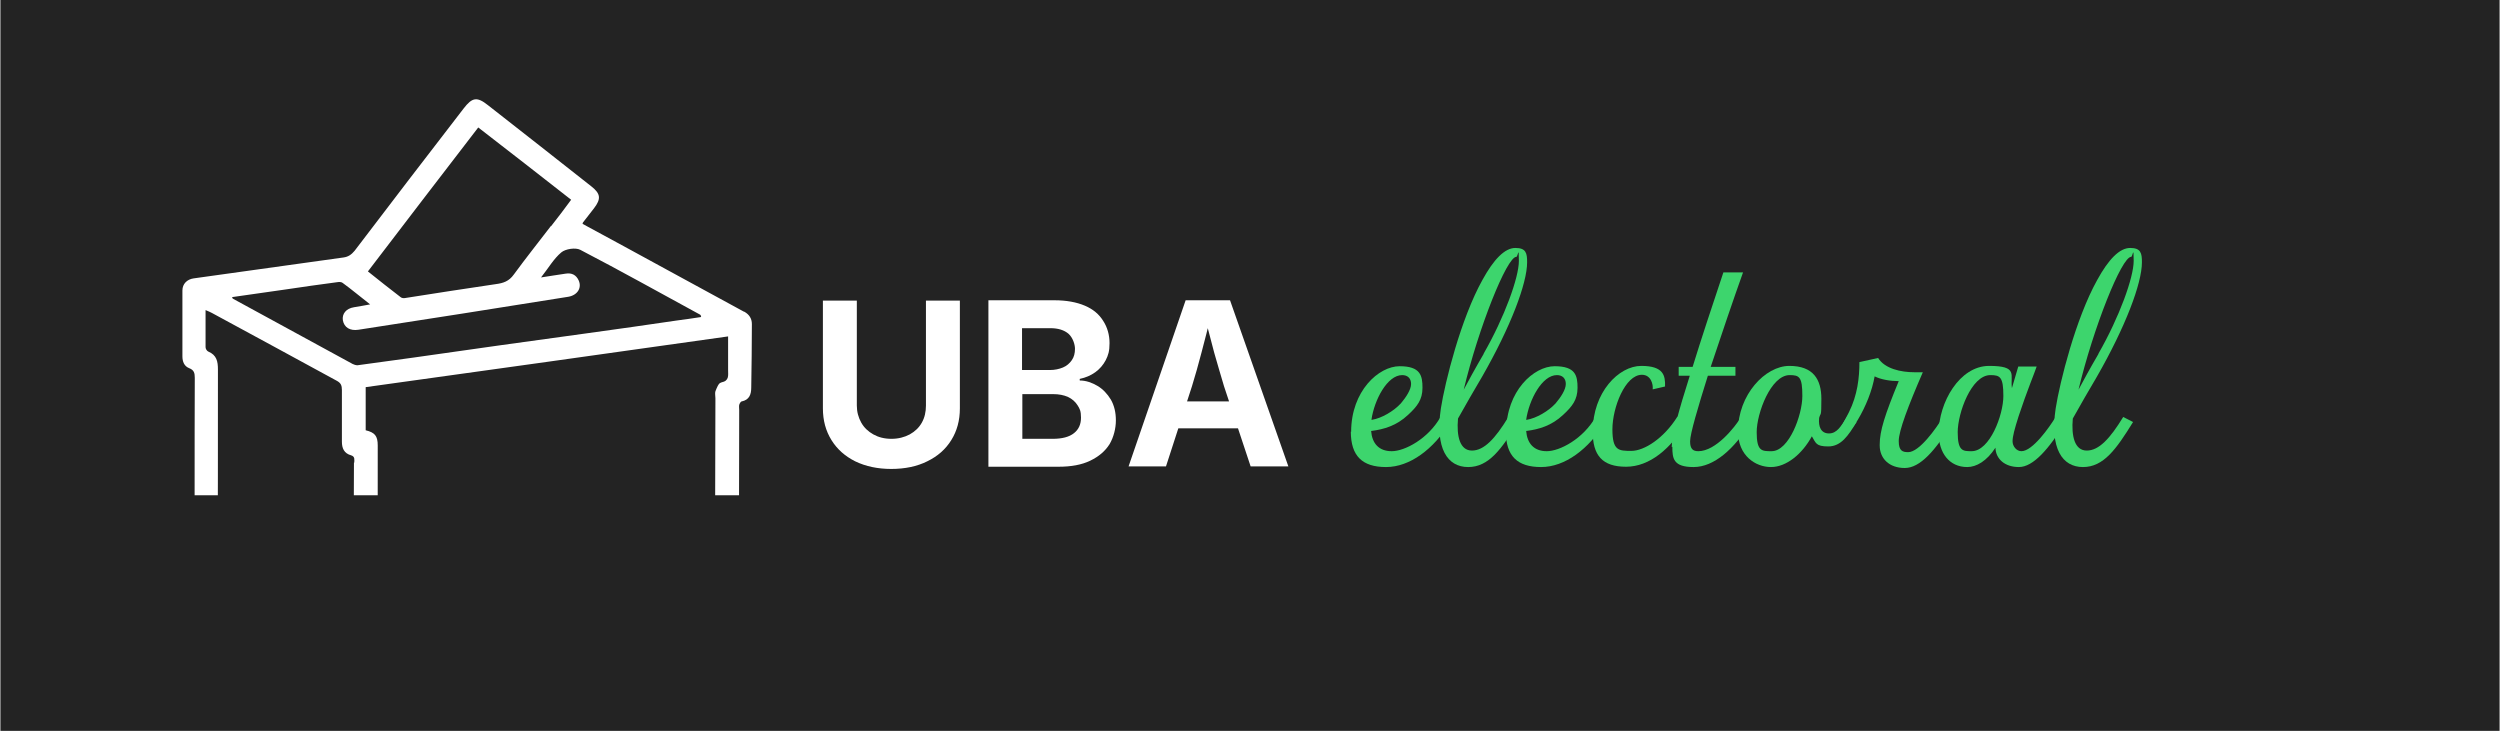<?xml version="1.0" encoding="UTF-8"?>
<svg xmlns="http://www.w3.org/2000/svg" width="278.1mm" height="81.3mm" version="1.1" viewBox="0 0 788.2 230.5">
  <defs>
    <style>
      .cls-1 {
        fill: #fff;
      }

      .cls-2 {
        fill: #232323;
      }

      .cls-3 {
        fill: #3dd56d;
      }
    </style>
  </defs>
  <!-- Generator: Adobe Illustrator 28.6.0, SVG Export Plug-In . SVG Version: 1.2.0 Build 709)  -->
  <g>
    <g id="Capa_1">
      <rect class="cls-2" width="788.2" height="230.5"/>
      <path class="cls-1" d="M234.6,98.3c1.6.9,2.4,2.2,2.4,3.9,0,6.7-.1,13.3-.2,20,0,2.2-.6,3.9-3,4.4-.3,0-.7.7-.8,1.1-.1.5,0,1.1,0,1.6,0,23-.1,45.9-.2,68.9,0,4.3-.9,5.1-5.1,5.7-17,2.4-33.9,4.8-50.9,7.2-16.7,2.4-33.4,4.7-50.1,7.1-3.4.5-6.8,1.1-10.3,1.4-1.1.1-2.5,0-3.5-.6-16.1-8.7-32.2-17.6-48.4-26.3-2.4-1.3-3.3-2.9-3.3-5.7.1-22.6,0-45.2.1-67.8,0-1.5-.2-2.5-1.8-3.1-1.5-.6-2.1-2-2.1-3.7,0-6.9,0-13.8,0-20.8,0-2.1,1.5-3.5,3.5-3.8,15.8-2.2,31.5-4.4,47.3-6.6,1.5-.2,2.5-.9,3.5-2.1,11.4-15,22.9-30,34.4-44.9,2.7-3.5,4.2-3.8,7.7-1,10.9,8.5,21.8,17.1,32.6,25.6,2.9,2.3,3.1,3.9.8,6.9-1.2,1.5-2.3,3-3.5,4.5,0,0,0,.1-.1.4,8.8,4.8,17.6,9.5,26.3,14.3,8.2,4.5,16.4,8.9,24.6,13.4ZM227.4,120.6c2.5-.5,2.1-2.2,2.1-3.9,0-3.5,0-7,0-10.6-38.2,5.4-76.1,10.7-114.3,16v13.6c2.9.7,3.8,1.8,3.8,4.8,0,22.8,0,45.6-.1,68.4v2.6c.7,0,1.1,0,1.5,0,8.2-1.2,16.5-2.3,24.7-3.5,26-3.7,51.9-7.3,77.9-10.9,1.9-.3,2.4-.8,2.4-2.7,0-22.9,0-45.9.1-68.8,0-.7-.2-1.6,0-2.2.4-1,1-2.6,1.7-2.7ZM221,99.7c-.2-.3-.3-.5-.4-.5-12.5-6.8-25-13.8-37.7-20.4-1.5-.8-4.7-.3-6,.8-2.4,2-4.1,5-6.4,7.9,2.9-.5,5.4-.8,7.8-1.2,1.9-.3,3.3.4,4.1,2.2,1,2.3-.4,4.6-3.3,5.1-11.1,1.8-22.3,3.5-33.4,5.3-10.9,1.7-21.9,3.4-32.8,5.1-2.6.4-4.5-.7-4.9-3-.3-2,1-3.7,3.5-4.1,1.6-.3,3.2-.5,5.1-.9-3.1-2.4-5.8-4.7-8.7-6.8-.4-.3-1.1-.3-1.7-.2-5.4.7-10.9,1.5-16.3,2.3-5.6.8-11.2,1.6-16.8,2.4,0,.4.2.5.4.6,12.5,6.8,25.1,13.7,37.6,20.5.4.2,1,.4,1.5.4,5.8-.8,11.6-1.6,17.5-2.4,9.2-1.3,18.3-2.6,27.5-3.9,9.2-1.3,18.3-2.5,27.5-3.8,9.4-1.3,18.7-2.6,28.1-4,2.5-.3,5-.7,7.7-1.1ZM173.7,71.3c2.1-2.7,4.2-5.4,6.3-8.3-9.8-7.7-19.5-15.2-29.3-22.8-11.7,15.2-23.2,30.2-34.8,45.4,3.5,2.8,6.9,5.5,10.3,8.1.3.3,1,.4,1.4.3,9.6-1.5,19.1-3,28.7-4.4,2.3-.3,4.1-.9,5.6-3,3.8-5.2,7.8-10.2,11.7-15.3ZM111.6,145.9c0-.9.3-1.9-1-2.3-2.2-.6-2.9-2.2-2.9-4.3,0-5.4,0-10.9,0-16.3,0-1.4-.3-2.2-1.6-2.9-13.1-7.1-26.2-14.3-39.4-21.4-.5-.3-1.1-.5-2-.9,0,4.1,0,7.9,0,11.7,0,.5.4,1.2.9,1.4,2.6,1.1,3,3.1,3,5.6,0,22.6,0,45.2-.1,67.8,0,1.5.4,2.3,1.8,3,12,6.5,24,13.1,36,19.6,1.6.9,3.2,1.7,5.1,2.7,0-5.6,0-11,0-16.3,0-15.8,0-31.6.1-47.4Z"/>
      <rect class="cls-2" x="15.3" y="156.2" width="353.9" height="66.7"/>
      <g>
        <path class="cls-1" d="M281,147.9c-4.3,0-8.1-.8-11.4-2.4-3.2-1.6-5.7-3.8-7.5-6.7s-2.7-6.2-2.7-10v-34h10.7v33.1c0,2,.5,3.8,1.4,5.4.9,1.6,2.2,2.8,3.8,3.7,1.6.9,3.5,1.4,5.7,1.4s4.1-.5,5.8-1.4c1.6-.9,2.9-2.1,3.8-3.7.9-1.6,1.3-3.4,1.3-5.4v-33.1h10.7v34c0,3.8-.9,7.1-2.7,10-1.8,2.9-4.3,5.1-7.6,6.7-3.2,1.6-7,2.4-11.4,2.4Z"/>
        <path class="cls-1" d="M311.6,147.1v-52.4h20.8c3.8,0,7,.6,9.6,1.7,2.6,1.1,4.5,2.7,5.8,4.8,1.3,2,2,4.4,2,7s-.4,3.8-1.2,5.4c-.8,1.5-1.9,2.8-3.3,3.8-1.4,1-3,1.7-4.9,2.1v.5c2,0,3.9.7,5.6,1.7s3.1,2.5,4.2,4.3c1.1,1.9,1.6,4.1,1.6,6.6s-.7,5.3-2,7.5c-1.4,2.2-3.4,3.9-6.1,5.2-2.7,1.3-6,1.9-10,1.9h-22.1ZM322.3,116.7h8.7c1.5,0,2.9-.3,4.1-.8,1.2-.5,2.1-1.3,2.8-2.3.7-1,1-2.2,1-3.6s-.7-3.5-2-4.7c-1.4-1.2-3.3-1.8-5.8-1.8h-8.9v13.2ZM322.3,138.4h9.5c3.1,0,5.3-.6,6.8-1.8,1.5-1.2,2.2-2.8,2.2-4.9s-.4-2.8-1.1-3.9c-.7-1.1-1.7-2-3-2.6-1.3-.6-2.9-.9-4.7-.9h-9.7v14.2Z"/>
        <path class="cls-1" d="M355.8,147.1l18-52.4h14l18.4,52.4h-11.9l-8.4-25.3c-1-3.3-2-6.8-3.1-10.6-1-3.8-2.1-8-3.3-12.6h2.5c-1.1,4.6-2.2,8.8-3.2,12.6-1,3.8-2,7.4-3,10.6l-8.2,25.3h-11.8ZM367.1,135.1v-8.5h27.8v8.5h-27.8Z"/>
        <path class="cls-3" d="M426,136.2c0-12.9,8.7-20.7,15.3-20.7s7.2,3,7.2,6.8-1.7,5.9-4.5,8.5c-3.7,3.5-7.7,4.6-11.5,5.1h-.2c.3,3.9,2.4,6.4,6.5,6.4s11.5-3.9,15.4-10.8l3.1,1.6c-5.3,8.6-12.8,14.2-20.3,14.2s-11.1-3.5-11.1-11.2ZM432.6,132.4c3-.5,6.8-2.7,9.1-5.2,1.6-1.9,3.2-4.3,3.2-6.1s-1.1-2.8-2.8-2.8c-4.7,0-8.8,7.8-9.7,14.1h0Z"/>
        <path class="cls-3" d="M454.3,128.8c1.3-8.3,6.3-28.3,13.1-40.5,3.5-6.4,7-10.1,10.4-10.1s3.7,1.7,3.7,4.5c0,6.7-5.2,20.4-14.2,36.1-2.5,4.2-5.3,9.1-7.6,13.2-.5,5.6.6,10.1,4.4,10.1s7.3-3.7,11.5-10.6l3.1,1.6c-5.3,8.6-9.3,14.2-15.8,14.2s-10.5-5.8-8.6-18.5ZM467.8,111.5c6.6-11.5,11.1-24,11.1-29.2s-.3-1.3-.8-1.3c-3,0-11.9,22.3-16.6,41.9,1.5-2.8,3.5-6.5,6.3-11.3Z"/>
        <path class="cls-3" d="M474.9,136.2c0-12.9,8.7-20.7,15.3-20.7s7.2,3,7.2,6.8-1.7,5.9-4.5,8.5c-3.7,3.5-7.7,4.6-11.5,5.1h-.2c.3,3.9,2.4,6.4,6.5,6.4s11.5-3.9,15.4-10.8l3.1,1.6c-5.3,8.6-12.8,14.2-20.3,14.2s-11.1-3.5-11.1-11.2ZM481.4,132.4c3-.5,6.8-2.7,9.1-5.2,1.6-1.9,3.2-4.3,3.2-6.1s-1.1-2.8-2.8-2.8c-4.7,0-8.8,7.8-9.7,14.1h0Z"/>
        <path class="cls-3" d="M502.2,136c0-12.3,8.2-20.6,15.3-20.6s7.6,3.1,7.5,6.5l-3.9.9c.2-1.5-.5-4.6-3.4-4.6-5.3,0-9.3,10.4-9.3,17.2s2,6.8,6,6.8,10.2-3.9,14.5-10.8l3.1,1.6c-5.2,8.6-11.9,14.2-19.3,14.2s-10.6-3.5-10.5-11.3Z"/>
        <path class="cls-3" d="M527.1,141c0-3.4,2.2-11.5,5.7-22.5h-3.5v-2.8h4.4c2.7-8.8,6.1-19,9.7-29.8h6.2c-2.9,8.1-6.8,19.6-10.2,29.8h7.8v2.8h-8.7c-3.1,9.9-5.6,18.3-5.6,20.7s.9,3.1,2.6,3.1c5.5,0,11.5-7.5,13.5-10.8l3.1,1.6c-5.3,8.6-11.7,14.2-18.1,14.2s-6.7-2.7-6.7-6.4Z"/>
        <path class="cls-3" d="M548,136c0-11.5,8.6-20.6,16.2-20.6s10.1,4.3,10.1,10.4-.2,4.1-.7,6c-.3,2.8.6,4.9,3.1,4.9s3.8-2.2,5.9-5.6l2.8,2c-2.6,4.3-4.9,7.7-8.9,7.7s-3.9-1.1-5.2-3.2c-3.1,5.7-8.1,9.7-12.9,9.7s-10.4-3.5-10.4-11.3ZM558.6,142.3c5.5,0,9.7-11.4,9.7-17.4s-.9-6.6-4-6.6c-5.9,0-10.4,12-10.4,18s1.6,6,4.6,6Z"/>
        <path class="cls-3" d="M592.7,140.2c0-4.3,1.6-9.3,6-20-2.7,0-5.6-.5-7.6-1.5-.8,4.6-2.8,9.5-5.3,13.7-1.5,2.6-3.4,4.3-5.3,5.7l-1.5-1.3c1.5-1.9,2.5-3.9,4-6.8,2.7-5.4,3.3-10.9,3.3-15.8l5.9-1.3c2.1,3.4,7.2,4.5,11.4,4.5s2,0,2.7,0c-4.6,10.6-7.6,18.5-7.6,21.7s1.3,3.5,3,3.5c3.5,0,8.8-7.5,10.8-10.8l3.1,1.6c-5.3,8.6-10.1,14.2-15,14.2s-7.9-3-7.9-7.1Z"/>
        <path class="cls-3" d="M629.2,141.2c-2.7,4.2-6,6.1-8.9,6.1-5.6,0-9-4.4-9-10.7,0-9.7,6.6-21.2,15.9-21.2s6.6,2.8,7.2,7l2-6.8h5.8c-.5,1.6-3.1,7.8-5.7,15.7-1.3,4.1-1.9,6.4-1.9,7.9s1.2,3.1,2.8,3.1c3.5,0,8.8-7.5,10.8-10.8l3.1,1.6c-5.3,8.6-10.2,14.2-14.7,14.2s-7.3-2.6-7.4-6.1ZM621.7,142.3c5.7,0,10-11.4,10-17.4s-1-6.6-4.1-6.6c-6,0-10.3,12-10.3,18s1.6,6,4.4,6Z"/>
        <path class="cls-3" d="M648.2,128.8c1.3-8.3,6.3-28.3,13.1-40.5,3.5-6.4,7-10.1,10.4-10.1s3.7,1.7,3.7,4.5c0,6.7-5.2,20.4-14.2,36.1-2.5,4.2-5.3,9.1-7.6,13.2-.5,5.6.6,10.1,4.4,10.1s7.3-3.7,11.5-10.6l3.1,1.6c-5.3,8.6-9.3,14.2-15.8,14.2s-10.5-5.8-8.6-18.5ZM661.7,111.5c6.6-11.5,11.1-24,11.1-29.2s-.3-1.3-.8-1.3c-3,0-11.9,22.3-16.6,41.9,1.5-2.8,3.5-6.5,6.3-11.3Z"/>
      </g>
    </g>
  </g>
</svg>